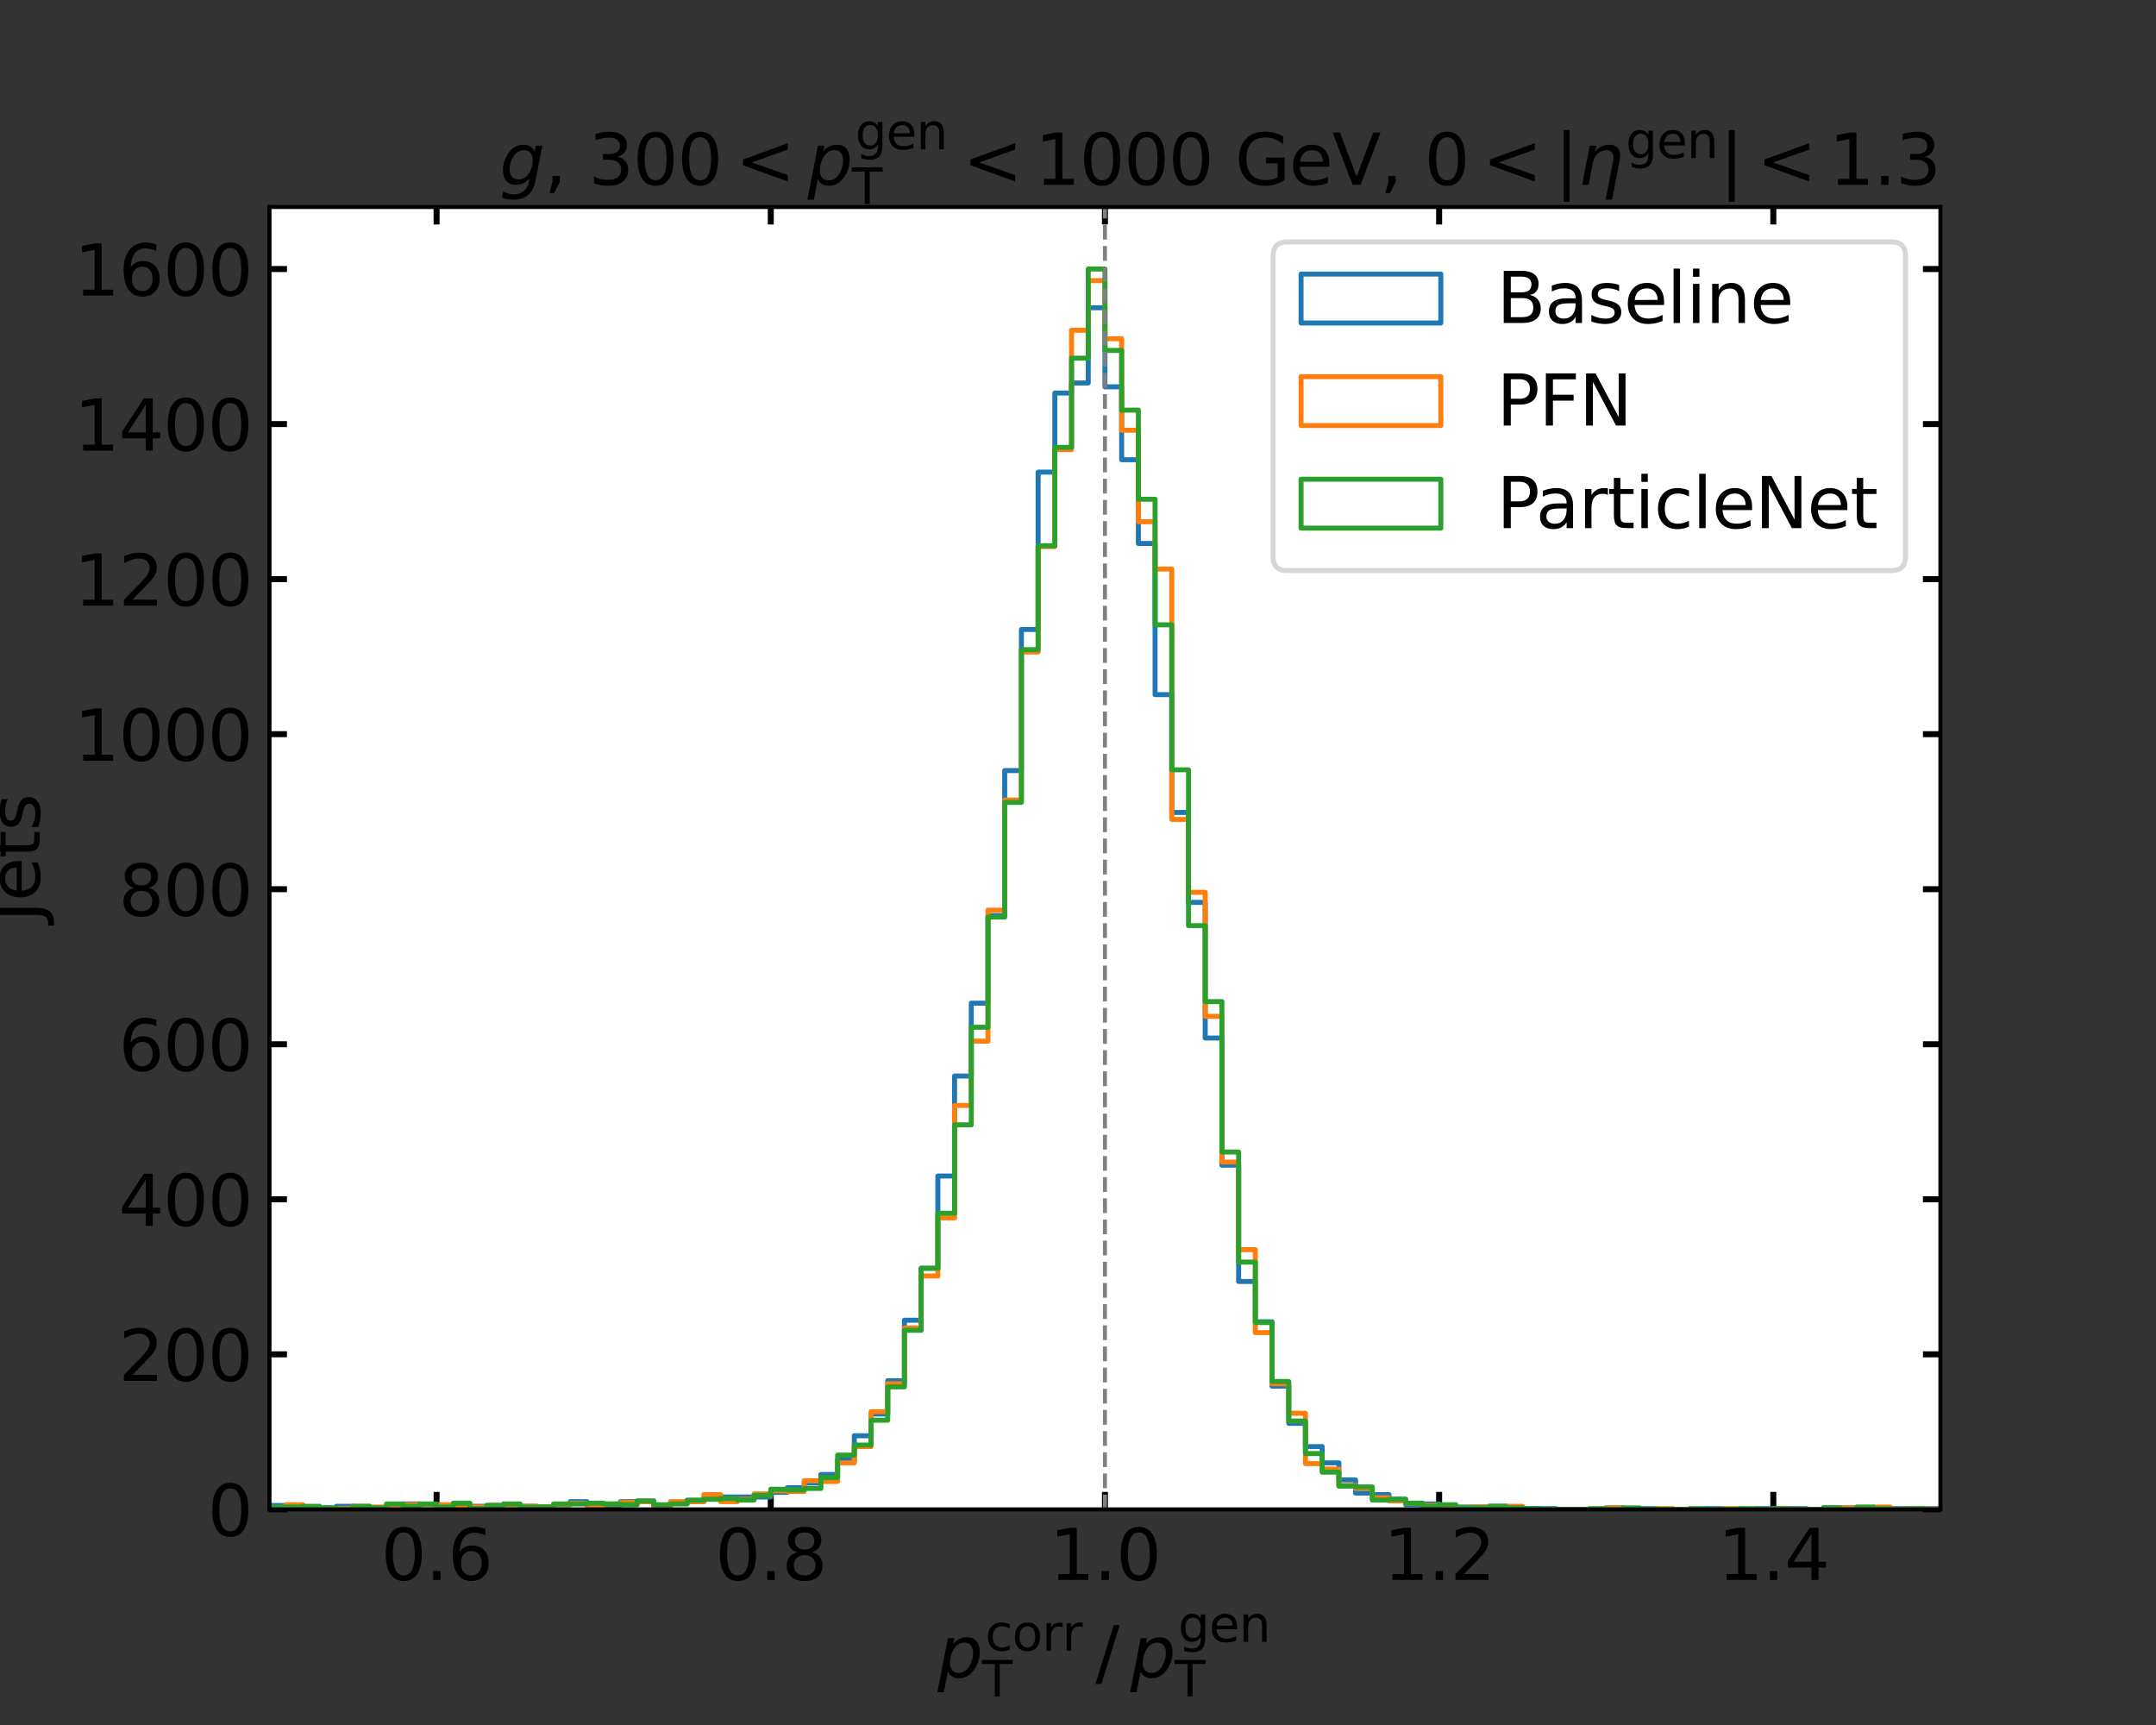 <?xml version="1.0" encoding="utf-8" standalone="no"?>
<!DOCTYPE svg PUBLIC "-//W3C//DTD SVG 1.1//EN"
  "http://www.w3.org/Graphics/SVG/1.1/DTD/svg11.dtd">
<svg xmlns:xlink="http://www.w3.org/1999/xlink" width="432pt" height="345.6pt" viewBox="0 0 432 345.6" xmlns="http://www.w3.org/2000/svg" version="1.1">
 <rect x="0" y="0" width="432" height="345.6" fill="#333333" stroke="none"/>
 <defs>
  <style type="text/css">*{stroke-linejoin: round; stroke-linecap: butt}</style>
 </defs>
 <g id="figure_1">
  <g id="patch_1">
   <path d="M 0 345.6 
L 432 345.6 
L 432 0 
L 0 0 
L 0 345.6 
z
" style="fill: none"/>
  </g>
  <g id="axes_1">
   <g id="patch_2">
    <path d="M 54 302.4 
L 388.8 302.4 
L 388.8 41.472 
L 54 41.472 
z
" style="fill: #ffffff"/>
   </g>
   <g id="matplotlib.axis_1">
    <g id="xtick_1">
     <g id="line2d_1">
      <defs>
       <path id="m9a1e9693af" d="M 0 0 
L 0 -3.5 
" style="stroke: #000000; stroke-width: 1.2"/>
      </defs>
      <g>
       <use xlink:href="#m9a1e9693af" x="87.48" y="302.4" style="stroke: #000000; stroke-width: 1.2"/>
      </g>
     </g>
     <g id="line2d_2">
      <defs>
       <path id="m70268bb124" d="M 0 0 
L 0 3.5 
" style="stroke: #000000; stroke-width: 1.2"/>
      </defs>
      <g>
       <use xlink:href="#m70268bb124" x="87.48" y="41.472" style="stroke: #000000; stroke-width: 1.2"/>
      </g>
     </g>
     <g id="text_1">
      <!-- 0.6 -->
      <g transform="translate(76.348 316.538)scale(0.14 -0.14)">
       <defs>
        <path id="DejaVuSans-30" d="M 2034 4250 
Q 1547 4250 1301 3770 
Q 1056 3291 1056 2328 
Q 1056 1369 1301 889 
Q 1547 409 2034 409 
Q 2525 409 2770 889 
Q 3016 1369 3016 2328 
Q 3016 3291 2770 3770 
Q 2525 4250 2034 4250 
z
M 2034 4750 
Q 2819 4750 3233 4129 
Q 3647 3509 3647 2328 
Q 3647 1150 3233 529 
Q 2819 -91 2034 -91 
Q 1250 -91 836 529 
Q 422 1150 422 2328 
Q 422 3509 836 4129 
Q 1250 4750 2034 4750 
z
" transform="scale(0.016)"/>
        <path id="DejaVuSans-2e" d="M 684 794 
L 1344 794 
L 1344 0 
L 684 0 
L 684 794 
z
" transform="scale(0.016)"/>
        <path id="DejaVuSans-36" d="M 2113 2584 
Q 1688 2584 1439 2293 
Q 1191 2003 1191 1497 
Q 1191 994 1439 701 
Q 1688 409 2113 409 
Q 2538 409 2786 701 
Q 3034 994 3034 1497 
Q 3034 2003 2786 2293 
Q 2538 2584 2113 2584 
z
M 3366 4563 
L 3366 3988 
Q 3128 4100 2886 4159 
Q 2644 4219 2406 4219 
Q 1781 4219 1451 3797 
Q 1122 3375 1075 2522 
Q 1259 2794 1537 2939 
Q 1816 3084 2150 3084 
Q 2853 3084 3261 2657 
Q 3669 2231 3669 1497 
Q 3669 778 3244 343 
Q 2819 -91 2113 -91 
Q 1303 -91 875 529 
Q 447 1150 447 2328 
Q 447 3434 972 4092 
Q 1497 4750 2381 4750 
Q 2619 4750 2861 4703 
Q 3103 4656 3366 4563 
z
" transform="scale(0.016)"/>
       </defs>
       <use xlink:href="#DejaVuSans-30"/>
       <use xlink:href="#DejaVuSans-2e" x="63.623"/>
       <use xlink:href="#DejaVuSans-36" x="95.41"/>
      </g>
     </g>
    </g>
    <g id="xtick_2">
     <g id="line2d_3">
      <g>
       <use xlink:href="#m9a1e9693af" x="154.44" y="302.4" style="stroke: #000000; stroke-width: 1.2"/>
      </g>
     </g>
     <g id="line2d_4">
      <g>
       <use xlink:href="#m70268bb124" x="154.44" y="41.472" style="stroke: #000000; stroke-width: 1.2"/>
      </g>
     </g>
     <g id="text_2">
      <!-- 0.8 -->
      <g transform="translate(143.308 316.538)scale(0.14 -0.14)">
       <defs>
        <path id="DejaVuSans-38" d="M 2034 2216 
Q 1584 2216 1326 1975 
Q 1069 1734 1069 1313 
Q 1069 891 1326 650 
Q 1584 409 2034 409 
Q 2484 409 2743 651 
Q 3003 894 3003 1313 
Q 3003 1734 2745 1975 
Q 2488 2216 2034 2216 
z
M 1403 2484 
Q 997 2584 770 2862 
Q 544 3141 544 3541 
Q 544 4100 942 4425 
Q 1341 4750 2034 4750 
Q 2731 4750 3128 4425 
Q 3525 4100 3525 3541 
Q 3525 3141 3298 2862 
Q 3072 2584 2669 2484 
Q 3125 2378 3379 2068 
Q 3634 1759 3634 1313 
Q 3634 634 3220 271 
Q 2806 -91 2034 -91 
Q 1263 -91 848 271 
Q 434 634 434 1313 
Q 434 1759 690 2068 
Q 947 2378 1403 2484 
z
M 1172 3481 
Q 1172 3119 1398 2916 
Q 1625 2713 2034 2713 
Q 2441 2713 2670 2916 
Q 2900 3119 2900 3481 
Q 2900 3844 2670 4047 
Q 2441 4250 2034 4250 
Q 1625 4250 1398 4047 
Q 1172 3844 1172 3481 
z
" transform="scale(0.016)"/>
       </defs>
       <use xlink:href="#DejaVuSans-30"/>
       <use xlink:href="#DejaVuSans-2e" x="63.623"/>
       <use xlink:href="#DejaVuSans-38" x="95.41"/>
      </g>
     </g>
    </g>
    <g id="xtick_3">
     <g id="line2d_5">
      <g>
       <use xlink:href="#m9a1e9693af" x="221.4" y="302.4" style="stroke: #000000; stroke-width: 1.2"/>
      </g>
     </g>
     <g id="line2d_6">
      <g>
       <use xlink:href="#m70268bb124" x="221.4" y="41.472" style="stroke: #000000; stroke-width: 1.2"/>
      </g>
     </g>
     <g id="text_3">
      <!-- 1.0 -->
      <g transform="translate(210.268 316.538)scale(0.14 -0.14)">
       <defs>
        <path id="DejaVuSans-31" d="M 794 531 
L 1825 531 
L 1825 4091 
L 703 3866 
L 703 4441 
L 1819 4666 
L 2450 4666 
L 2450 531 
L 3481 531 
L 3481 0 
L 794 0 
L 794 531 
z
" transform="scale(0.016)"/>
       </defs>
       <use xlink:href="#DejaVuSans-31"/>
       <use xlink:href="#DejaVuSans-2e" x="63.623"/>
       <use xlink:href="#DejaVuSans-30" x="95.41"/>
      </g>
     </g>
    </g>
    <g id="xtick_4">
     <g id="line2d_7">
      <g>
       <use xlink:href="#m9a1e9693af" x="288.36" y="302.4" style="stroke: #000000; stroke-width: 1.2"/>
      </g>
     </g>
     <g id="line2d_8">
      <g>
       <use xlink:href="#m70268bb124" x="288.36" y="41.472" style="stroke: #000000; stroke-width: 1.2"/>
      </g>
     </g>
     <g id="text_4">
      <!-- 1.2 -->
      <g transform="translate(277.228 316.538)scale(0.14 -0.14)">
       <defs>
        <path id="DejaVuSans-32" d="M 1228 531 
L 3431 531 
L 3431 0 
L 469 0 
L 469 531 
Q 828 903 1448 1529 
Q 2069 2156 2228 2338 
Q 2531 2678 2651 2914 
Q 2772 3150 2772 3378 
Q 2772 3750 2511 3984 
Q 2250 4219 1831 4219 
Q 1534 4219 1204 4116 
Q 875 4013 500 3803 
L 500 4441 
Q 881 4594 1212 4672 
Q 1544 4750 1819 4750 
Q 2544 4750 2975 4387 
Q 3406 4025 3406 3419 
Q 3406 3131 3298 2873 
Q 3191 2616 2906 2266 
Q 2828 2175 2409 1742 
Q 1991 1309 1228 531 
z
" transform="scale(0.016)"/>
       </defs>
       <use xlink:href="#DejaVuSans-31"/>
       <use xlink:href="#DejaVuSans-2e" x="63.623"/>
       <use xlink:href="#DejaVuSans-32" x="95.41"/>
      </g>
     </g>
    </g>
    <g id="xtick_5">
     <g id="line2d_9">
      <g>
       <use xlink:href="#m9a1e9693af" x="355.32" y="302.4" style="stroke: #000000; stroke-width: 1.2"/>
      </g>
     </g>
     <g id="line2d_10">
      <g>
       <use xlink:href="#m70268bb124" x="355.32" y="41.472" style="stroke: #000000; stroke-width: 1.2"/>
      </g>
     </g>
     <g id="text_5">
      <!-- 1.4 -->
      <g transform="translate(344.188 316.538)scale(0.14 -0.14)">
       <defs>
        <path id="DejaVuSans-34" d="M 2419 4116 
L 825 1625 
L 2419 1625 
L 2419 4116 
z
M 2253 4666 
L 3047 4666 
L 3047 1625 
L 3713 1625 
L 3713 1100 
L 3047 1100 
L 3047 0 
L 2419 0 
L 2419 1100 
L 313 1100 
L 313 1709 
L 2253 4666 
z
" transform="scale(0.016)"/>
       </defs>
       <use xlink:href="#DejaVuSans-31"/>
       <use xlink:href="#DejaVuSans-2e" x="63.623"/>
       <use xlink:href="#DejaVuSans-34" x="95.41"/>
      </g>
     </g>
    </g>
    <g id="text_6">
     <!-- $p_\mathrm{T}^\mathrm{corr}\//\/p_\mathrm{T}^\mathrm{gen}$ -->
     <g transform="translate(187.87 336.049)scale(0.14 -0.14)">
      <defs>
       <path id="DejaVuSans-Oblique-70" d="M 3175 2156 
Q 3175 2616 2975 2859 
Q 2775 3103 2400 3103 
Q 2144 3103 1911 2972 
Q 1678 2841 1497 2591 
Q 1319 2344 1212 1994 
Q 1106 1644 1106 1300 
Q 1106 863 1306 627 
Q 1506 391 1875 391 
Q 2147 391 2380 519 
Q 2613 647 2778 891 
Q 2956 1147 3065 1494 
Q 3175 1841 3175 2156 
z
M 1394 2969 
Q 1625 3272 1939 3428 
Q 2253 3584 2638 3584 
Q 3175 3584 3472 3232 
Q 3769 2881 3769 2247 
Q 3769 1728 3584 1258 
Q 3400 788 3053 416 
Q 2822 169 2531 39 
Q 2241 -91 1919 -91 
Q 1547 -91 1294 64 
Q 1041 219 916 525 
L 556 -1331 
L -19 -1331 
L 922 3500 
L 1497 3500 
L 1394 2969 
z
" transform="scale(0.016)"/>
       <path id="DejaVuSans-63" d="M 3122 3366 
L 3122 2828 
Q 2878 2963 2633 3030 
Q 2388 3097 2138 3097 
Q 1578 3097 1268 2742 
Q 959 2388 959 1747 
Q 959 1106 1268 751 
Q 1578 397 2138 397 
Q 2388 397 2633 464 
Q 2878 531 3122 666 
L 3122 134 
Q 2881 22 2623 -34 
Q 2366 -91 2075 -91 
Q 1284 -91 818 406 
Q 353 903 353 1747 
Q 353 2603 823 3093 
Q 1294 3584 2113 3584 
Q 2378 3584 2631 3529 
Q 2884 3475 3122 3366 
z
" transform="scale(0.016)"/>
       <path id="DejaVuSans-6f" d="M 1959 3097 
Q 1497 3097 1228 2736 
Q 959 2375 959 1747 
Q 959 1119 1226 758 
Q 1494 397 1959 397 
Q 2419 397 2687 759 
Q 2956 1122 2956 1747 
Q 2956 2369 2687 2733 
Q 2419 3097 1959 3097 
z
M 1959 3584 
Q 2709 3584 3137 3096 
Q 3566 2609 3566 1747 
Q 3566 888 3137 398 
Q 2709 -91 1959 -91 
Q 1206 -91 779 398 
Q 353 888 353 1747 
Q 353 2609 779 3096 
Q 1206 3584 1959 3584 
z
" transform="scale(0.016)"/>
       <path id="DejaVuSans-72" d="M 2631 2963 
Q 2534 3019 2420 3045 
Q 2306 3072 2169 3072 
Q 1681 3072 1420 2755 
Q 1159 2438 1159 1844 
L 1159 0 
L 581 0 
L 581 3500 
L 1159 3500 
L 1159 2956 
Q 1341 3275 1631 3429 
Q 1922 3584 2338 3584 
Q 2397 3584 2469 3576 
Q 2541 3569 2628 3553 
L 2631 2963 
z
" transform="scale(0.016)"/>
       <path id="DejaVuSans-54" d="M -19 4666 
L 3928 4666 
L 3928 4134 
L 2272 4134 
L 2272 0 
L 1638 0 
L 1638 4134 
L -19 4134 
L -19 4666 
z
" transform="scale(0.016)"/>
       <path id="DejaVuSans-2f" d="M 1625 4666 
L 2156 4666 
L 531 -594 
L 0 -594 
L 1625 4666 
z
" transform="scale(0.016)"/>
       <path id="DejaVuSans-67" d="M 2906 1791 
Q 2906 2416 2648 2759 
Q 2391 3103 1925 3103 
Q 1463 3103 1205 2759 
Q 947 2416 947 1791 
Q 947 1169 1205 825 
Q 1463 481 1925 481 
Q 2391 481 2648 825 
Q 2906 1169 2906 1791 
z
M 3481 434 
Q 3481 -459 3084 -895 
Q 2688 -1331 1869 -1331 
Q 1566 -1331 1297 -1286 
Q 1028 -1241 775 -1147 
L 775 -588 
Q 1028 -725 1275 -790 
Q 1522 -856 1778 -856 
Q 2344 -856 2625 -561 
Q 2906 -266 2906 331 
L 2906 616 
Q 2728 306 2450 153 
Q 2172 0 1784 0 
Q 1141 0 747 490 
Q 353 981 353 1791 
Q 353 2603 747 3093 
Q 1141 3584 1784 3584 
Q 2172 3584 2450 3431 
Q 2728 3278 2906 2969 
L 2906 3500 
L 3481 3500 
L 3481 434 
z
" transform="scale(0.016)"/>
       <path id="DejaVuSans-65" d="M 3597 1894 
L 3597 1613 
L 953 1613 
Q 991 1019 1311 708 
Q 1631 397 2203 397 
Q 2534 397 2845 478 
Q 3156 559 3463 722 
L 3463 178 
Q 3153 47 2828 -22 
Q 2503 -91 2169 -91 
Q 1331 -91 842 396 
Q 353 884 353 1716 
Q 353 2575 817 3079 
Q 1281 3584 2069 3584 
Q 2775 3584 3186 3129 
Q 3597 2675 3597 1894 
z
M 3022 2063 
Q 3016 2534 2758 2815 
Q 2500 3097 2075 3097 
Q 1594 3097 1305 2825 
Q 1016 2553 972 2059 
L 3022 2063 
z
" transform="scale(0.016)"/>
       <path id="DejaVuSans-6e" d="M 3513 2113 
L 3513 0 
L 2938 0 
L 2938 2094 
Q 2938 2591 2744 2837 
Q 2550 3084 2163 3084 
Q 1697 3084 1428 2787 
Q 1159 2491 1159 1978 
L 1159 0 
L 581 0 
L 581 3500 
L 1159 3500 
L 1159 2956 
Q 1366 3272 1645 3428 
Q 1925 3584 2291 3584 
Q 2894 3584 3203 3211 
Q 3513 2838 3513 2113 
z
" transform="scale(0.016)"/>
      </defs>
      <use xlink:href="#DejaVuSans-Oblique-70" transform="translate(0 0.052)"/>
      <use xlink:href="#DejaVuSans-63" transform="translate(68.126 38.333)scale(0.7)"/>
      <use xlink:href="#DejaVuSans-6f" transform="translate(106.613 38.333)scale(0.7)"/>
      <use xlink:href="#DejaVuSans-72" transform="translate(149.44 38.333)scale(0.7)"/>
      <use xlink:href="#DejaVuSans-72" transform="translate(178.219 38.333)scale(0.7)"/>
      <use xlink:href="#DejaVuSans-54" transform="translate(63.477 -27.292)scale(0.7)"/>
      <use xlink:href="#DejaVuSans-2f" transform="translate(225.969 0.052)"/>
      <use xlink:href="#DejaVuSans-Oblique-70" transform="translate(275.896 0.052)"/>
      <use xlink:href="#DejaVuSans-67" transform="translate(344.022 50.8)scale(0.7)"/>
      <use xlink:href="#DejaVuSans-65" transform="translate(388.456 50.8)scale(0.7)"/>
      <use xlink:href="#DejaVuSans-6e" transform="translate(431.522 50.8)scale(0.7)"/>
      <use xlink:href="#DejaVuSans-54" transform="translate(339.372 -27.292)scale(0.7)"/>
     </g>
    </g>
   </g>
   <g id="matplotlib.axis_2">
    <g id="ytick_1">
     <g id="line2d_11">
      <defs>
       <path id="m0dfadd7b3d" d="M 0 0 
L 3.5 0 
" style="stroke: #000000; stroke-width: 1.2"/>
      </defs>
      <g>
       <use xlink:href="#m0dfadd7b3d" x="54" y="302.4" style="stroke: #000000; stroke-width: 1.2"/>
      </g>
     </g>
     <g id="line2d_12">
      <defs>
       <path id="m6b99613a44" d="M 0 0 
L -3.5 0 
" style="stroke: #000000; stroke-width: 1.2"/>
      </defs>
      <g>
       <use xlink:href="#m6b99613a44" x="388.8" y="302.4" style="stroke: #000000; stroke-width: 1.2"/>
      </g>
     </g>
     <g id="text_7">
      <!-- 0 -->
      <g transform="translate(41.593 307.719)scale(0.14 -0.14)">
       <use xlink:href="#DejaVuSans-30"/>
      </g>
     </g>
    </g>
    <g id="ytick_2">
     <g id="line2d_13">
      <g>
       <use xlink:href="#m0dfadd7b3d" x="54" y="271.337" style="stroke: #000000; stroke-width: 1.2"/>
      </g>
     </g>
     <g id="line2d_14">
      <g>
       <use xlink:href="#m6b99613a44" x="388.8" y="271.337" style="stroke: #000000; stroke-width: 1.2"/>
      </g>
     </g>
     <g id="text_8">
      <!-- 200 -->
      <g transform="translate(23.777 276.656)scale(0.14 -0.14)">
       <use xlink:href="#DejaVuSans-32"/>
       <use xlink:href="#DejaVuSans-30" x="63.623"/>
       <use xlink:href="#DejaVuSans-30" x="127.246"/>
      </g>
     </g>
    </g>
    <g id="ytick_3">
     <g id="line2d_15">
      <g>
       <use xlink:href="#m0dfadd7b3d" x="54" y="240.274" style="stroke: #000000; stroke-width: 1.2"/>
      </g>
     </g>
     <g id="line2d_16">
      <g>
       <use xlink:href="#m6b99613a44" x="388.8" y="240.274" style="stroke: #000000; stroke-width: 1.2"/>
      </g>
     </g>
     <g id="text_9">
      <!-- 400 -->
      <g transform="translate(23.777 245.593)scale(0.14 -0.14)">
       <use xlink:href="#DejaVuSans-34"/>
       <use xlink:href="#DejaVuSans-30" x="63.623"/>
       <use xlink:href="#DejaVuSans-30" x="127.246"/>
      </g>
     </g>
    </g>
    <g id="ytick_4">
     <g id="line2d_17">
      <g>
       <use xlink:href="#m0dfadd7b3d" x="54" y="209.211" style="stroke: #000000; stroke-width: 1.2"/>
      </g>
     </g>
     <g id="line2d_18">
      <g>
       <use xlink:href="#m6b99613a44" x="388.8" y="209.211" style="stroke: #000000; stroke-width: 1.2"/>
      </g>
     </g>
     <g id="text_10">
      <!-- 600 -->
      <g transform="translate(23.777 214.53)scale(0.14 -0.14)">
       <use xlink:href="#DejaVuSans-36"/>
       <use xlink:href="#DejaVuSans-30" x="63.623"/>
       <use xlink:href="#DejaVuSans-30" x="127.246"/>
      </g>
     </g>
    </g>
    <g id="ytick_5">
     <g id="line2d_19">
      <g>
       <use xlink:href="#m0dfadd7b3d" x="54" y="178.149" style="stroke: #000000; stroke-width: 1.2"/>
      </g>
     </g>
     <g id="line2d_20">
      <g>
       <use xlink:href="#m6b99613a44" x="388.8" y="178.149" style="stroke: #000000; stroke-width: 1.2"/>
      </g>
     </g>
     <g id="text_11">
      <!-- 800 -->
      <g transform="translate(23.777 183.467)scale(0.14 -0.14)">
       <use xlink:href="#DejaVuSans-38"/>
       <use xlink:href="#DejaVuSans-30" x="63.623"/>
       <use xlink:href="#DejaVuSans-30" x="127.246"/>
      </g>
     </g>
    </g>
    <g id="ytick_6">
     <g id="line2d_21">
      <g>
       <use xlink:href="#m0dfadd7b3d" x="54" y="147.086" style="stroke: #000000; stroke-width: 1.2"/>
      </g>
     </g>
     <g id="line2d_22">
      <g>
       <use xlink:href="#m6b99613a44" x="388.8" y="147.086" style="stroke: #000000; stroke-width: 1.2"/>
      </g>
     </g>
     <g id="text_12">
      <!-- 1000 -->
      <g transform="translate(14.87 152.405)scale(0.14 -0.14)">
       <use xlink:href="#DejaVuSans-31"/>
       <use xlink:href="#DejaVuSans-30" x="63.623"/>
       <use xlink:href="#DejaVuSans-30" x="127.246"/>
       <use xlink:href="#DejaVuSans-30" x="190.869"/>
      </g>
     </g>
    </g>
    <g id="ytick_7">
     <g id="line2d_23">
      <g>
       <use xlink:href="#m0dfadd7b3d" x="54" y="116.023" style="stroke: #000000; stroke-width: 1.2"/>
      </g>
     </g>
     <g id="line2d_24">
      <g>
       <use xlink:href="#m6b99613a44" x="388.8" y="116.023" style="stroke: #000000; stroke-width: 1.2"/>
      </g>
     </g>
     <g id="text_13">
      <!-- 1200 -->
      <g transform="translate(14.87 121.342)scale(0.14 -0.14)">
       <use xlink:href="#DejaVuSans-31"/>
       <use xlink:href="#DejaVuSans-32" x="63.623"/>
       <use xlink:href="#DejaVuSans-30" x="127.246"/>
       <use xlink:href="#DejaVuSans-30" x="190.869"/>
      </g>
     </g>
    </g>
    <g id="ytick_8">
     <g id="line2d_25">
      <g>
       <use xlink:href="#m0dfadd7b3d" x="54" y="84.96" style="stroke: #000000; stroke-width: 1.2"/>
      </g>
     </g>
     <g id="line2d_26">
      <g>
       <use xlink:href="#m6b99613a44" x="388.8" y="84.96" style="stroke: #000000; stroke-width: 1.2"/>
      </g>
     </g>
     <g id="text_14">
      <!-- 1400 -->
      <g transform="translate(14.87 90.279)scale(0.14 -0.14)">
       <use xlink:href="#DejaVuSans-31"/>
       <use xlink:href="#DejaVuSans-34" x="63.623"/>
       <use xlink:href="#DejaVuSans-30" x="127.246"/>
       <use xlink:href="#DejaVuSans-30" x="190.869"/>
      </g>
     </g>
    </g>
    <g id="ytick_9">
     <g id="line2d_27">
      <g>
       <use xlink:href="#m0dfadd7b3d" x="54" y="53.897" style="stroke: #000000; stroke-width: 1.2"/>
      </g>
     </g>
     <g id="line2d_28">
      <g>
       <use xlink:href="#m6b99613a44" x="388.8" y="53.897" style="stroke: #000000; stroke-width: 1.2"/>
      </g>
     </g>
     <g id="text_15">
      <!-- 1600 -->
      <g transform="translate(14.87 59.216)scale(0.14 -0.14)">
       <use xlink:href="#DejaVuSans-31"/>
       <use xlink:href="#DejaVuSans-36" x="63.623"/>
       <use xlink:href="#DejaVuSans-30" x="127.246"/>
       <use xlink:href="#DejaVuSans-30" x="190.869"/>
      </g>
     </g>
    </g>
    <g id="text_16">
     <!-- Jets -->
     <g transform="translate(7.958 184.699)rotate(-90)scale(0.14 -0.14)">
      <defs>
       <path id="DejaVuSans-4a" d="M 628 4666 
L 1259 4666 
L 1259 325 
Q 1259 -519 939 -900 
Q 619 -1281 -91 -1281 
L -331 -1281 
L -331 -750 
L -134 -750 
Q 284 -750 456 -515 
Q 628 -281 628 325 
L 628 4666 
z
" transform="scale(0.016)"/>
       <path id="DejaVuSans-74" d="M 1172 4494 
L 1172 3500 
L 2356 3500 
L 2356 3053 
L 1172 3053 
L 1172 1153 
Q 1172 725 1289 603 
Q 1406 481 1766 481 
L 2356 481 
L 2356 0 
L 1766 0 
Q 1100 0 847 248 
Q 594 497 594 1153 
L 594 3053 
L 172 3053 
L 172 3500 
L 594 3500 
L 594 4494 
L 1172 4494 
z
" transform="scale(0.016)"/>
       <path id="DejaVuSans-73" d="M 2834 3397 
L 2834 2853 
Q 2591 2978 2328 3040 
Q 2066 3103 1784 3103 
Q 1356 3103 1142 2972 
Q 928 2841 928 2578 
Q 928 2378 1081 2264 
Q 1234 2150 1697 2047 
L 1894 2003 
Q 2506 1872 2764 1633 
Q 3022 1394 3022 966 
Q 3022 478 2636 193 
Q 2250 -91 1575 -91 
Q 1294 -91 989 -36 
Q 684 19 347 128 
L 347 722 
Q 666 556 975 473 
Q 1284 391 1588 391 
Q 1994 391 2212 530 
Q 2431 669 2431 922 
Q 2431 1156 2273 1281 
Q 2116 1406 1581 1522 
L 1381 1569 
Q 847 1681 609 1914 
Q 372 2147 372 2553 
Q 372 3047 722 3315 
Q 1072 3584 1716 3584 
Q 2034 3584 2315 3537 
Q 2597 3491 2834 3397 
z
" transform="scale(0.016)"/>
      </defs>
      <use xlink:href="#DejaVuSans-4a"/>
      <use xlink:href="#DejaVuSans-65" x="29.492"/>
      <use xlink:href="#DejaVuSans-74" x="91.016"/>
      <use xlink:href="#DejaVuSans-73" x="130.225"/>
     </g>
    </g>
   </g>
   <g id="patch_3">
    <path d="M 54 302.4 
L 54 301.623 
L 57.348 301.623 
L 57.348 302.089 
L 67.392 302.089 
L 67.392 301.779 
L 70.74 301.779 
L 70.74 301.934 
L 74.088 301.934 
L 74.088 302.089 
L 77.436 302.089 
L 77.436 301.779 
L 80.784 301.779 
L 80.784 301.313 
L 84.132 301.313 
L 84.132 301.468 
L 87.48 301.468 
L 87.48 301.623 
L 90.828 301.623 
L 90.828 301.779 
L 97.524 301.779 
L 97.524 301.623 
L 100.872 301.623 
L 100.872 301.779 
L 107.568 301.779 
L 107.568 301.934 
L 110.916 301.934 
L 110.916 301.468 
L 114.264 301.468 
L 114.264 300.847 
L 117.612 300.847 
L 117.612 301.313 
L 120.96 301.313 
L 120.96 301.623 
L 124.308 301.623 
L 124.308 300.847 
L 131.004 300.847 
L 131.004 301.779 
L 134.352 301.779 
L 134.352 301.002 
L 137.7 301.002 
L 137.7 300.847 
L 141.048 300.847 
L 141.048 299.915 
L 154.44 299.915 
L 154.44 298.983 
L 157.788 298.983 
L 157.788 298.051 
L 161.136 298.051 
L 161.136 297.119 
L 164.484 297.119 
L 164.484 295.411 
L 167.832 295.411 
L 167.832 292.46 
L 171.18 292.46 
L 171.18 287.645 
L 174.528 287.645 
L 174.528 283.296 
L 177.876 283.296 
L 177.876 276.618 
L 181.224 276.618 
L 181.224 264.503 
L 184.572 264.503 
L 184.572 254.097 
L 187.92 254.097 
L 187.92 235.615 
L 191.268 235.615 
L 191.268 215.579 
L 194.616 215.579 
L 194.616 200.98 
L 197.964 200.98 
L 197.964 183.429 
L 201.312 183.429 
L 201.312 154.385 
L 204.66 154.385 
L 204.66 126.118 
L 208.008 126.118 
L 208.008 94.589 
L 211.356 94.589 
L 211.356 78.747 
L 214.704 78.747 
L 214.704 76.728 
L 218.052 76.728 
L 218.052 61.663 
L 221.4 61.663 
L 221.4 77.505 
L 224.748 77.505 
L 224.748 92.104 
L 228.096 92.104 
L 228.096 108.878 
L 231.444 108.878 
L 231.444 139.165 
L 234.792 139.165 
L 234.792 162.772 
L 238.14 162.772 
L 238.14 180.789 
L 241.488 180.789 
L 241.488 207.969 
L 244.836 207.969 
L 244.836 233.44 
L 248.184 233.44 
L 248.184 256.738 
L 251.532 256.738 
L 251.532 264.814 
L 254.88 264.814 
L 254.88 277.705 
L 258.228 277.705 
L 258.228 285.16 
L 261.576 285.16 
L 261.576 289.82 
L 264.924 289.82 
L 264.924 293.081 
L 268.272 293.081 
L 268.272 296.498 
L 271.62 296.498 
L 271.62 299.138 
L 274.968 299.138 
L 274.968 299.449 
L 278.316 299.449 
L 278.316 300.381 
L 281.664 300.381 
L 281.664 301.468 
L 285.012 301.468 
L 285.012 301.313 
L 288.36 301.313 
L 288.36 301.779 
L 291.708 301.779 
L 291.708 301.934 
L 298.404 301.934 
L 298.404 301.779 
L 301.752 301.779 
L 301.752 302.4 
L 305.1 302.4 
L 305.1 302.245 
L 311.796 302.245 
L 311.796 302.4 
L 321.84 302.4 
L 321.84 302.089 
L 325.188 302.089 
L 325.188 302.245 
L 331.884 302.245 
L 331.884 302.4 
L 341.928 302.4 
L 341.928 302.245 
L 345.276 302.245 
L 345.276 302.4 
L 351.972 302.4 
L 351.972 302.245 
L 355.32 302.245 
L 355.32 302.4 
L 358.668 302.4 
L 358.668 302.245 
L 362.016 302.245 
L 362.016 302.4 
L 365.364 302.4 
L 365.364 302.089 
L 372.06 302.089 
L 372.06 302.4 
L 375.408 302.4 
L 375.408 302.245 
L 382.104 302.245 
L 382.104 302.4 
L 388.8 302.4 
L 388.8 302.4 
" clip-path="url(#p79200f77b3)" style="fill: none; stroke: #1f77b4; stroke-linejoin: miter"/>
   </g>
   <g id="patch_4">
    <path d="M 54 302.4 
L 54 302.089 
L 57.348 302.089 
L 57.348 301.468 
L 60.696 301.468 
L 60.696 302.089 
L 64.044 302.089 
L 64.044 302.245 
L 70.74 302.245 
L 70.74 301.779 
L 74.088 301.779 
L 74.088 301.934 
L 77.436 301.934 
L 77.436 302.089 
L 80.784 302.089 
L 80.784 301.468 
L 90.828 301.468 
L 90.828 301.934 
L 97.524 301.934 
L 97.524 301.623 
L 100.872 301.623 
L 100.872 301.779 
L 107.568 301.779 
L 107.568 301.934 
L 110.916 301.934 
L 110.916 301.468 
L 114.264 301.468 
L 114.264 301.157 
L 117.612 301.157 
L 117.612 301.623 
L 120.96 301.623 
L 120.96 301.313 
L 124.308 301.313 
L 124.308 301.002 
L 127.656 301.002 
L 127.656 300.847 
L 131.004 300.847 
L 131.004 301.934 
L 134.352 301.934 
L 134.352 300.847 
L 141.048 300.847 
L 141.048 299.449 
L 144.396 299.449 
L 144.396 300.847 
L 147.744 300.847 
L 147.744 300.381 
L 151.092 300.381 
L 151.092 299.294 
L 154.44 299.294 
L 154.44 298.672 
L 157.788 298.672 
L 157.788 298.828 
L 161.136 298.828 
L 161.136 296.653 
L 164.484 296.653 
L 164.484 296.809 
L 167.832 296.809 
L 167.832 293.081 
L 171.18 293.081 
L 171.18 289.82 
L 174.528 289.82 
L 174.528 282.83 
L 177.876 282.83 
L 177.876 277.239 
L 181.224 277.239 
L 181.224 266.056 
L 184.572 266.056 
L 184.572 255.65 
L 187.92 255.65 
L 187.92 244.002 
L 191.268 244.002 
L 191.268 221.481 
L 194.616 221.481 
L 194.616 208.59 
L 197.964 208.59 
L 197.964 182.342 
L 201.312 182.342 
L 201.312 160.287 
L 204.66 160.287 
L 204.66 130.622 
L 208.008 130.622 
L 208.008 109.5 
L 211.356 109.5 
L 211.356 90.085 
L 214.704 90.085 
L 214.704 66.167 
L 218.052 66.167 
L 218.052 56.227 
L 221.4 56.227 
L 221.4 67.875 
L 224.748 67.875 
L 224.748 86.203 
L 228.096 86.203 
L 228.096 104.53 
L 231.444 104.53 
L 231.444 114.004 
L 234.792 114.004 
L 234.792 164.17 
L 238.14 164.17 
L 238.14 178.77 
L 241.488 178.77 
L 241.488 203.62 
L 244.836 203.62 
L 244.836 232.819 
L 248.184 232.819 
L 248.184 250.37 
L 251.532 250.37 
L 251.532 266.988 
L 254.88 266.988 
L 254.88 277.239 
L 258.228 277.239 
L 258.228 283.141 
L 261.576 283.141 
L 261.576 293.236 
L 264.924 293.236 
L 264.924 294.324 
L 268.272 294.324 
L 268.272 297.585 
L 271.62 297.585 
L 271.62 298.207 
L 274.968 298.207 
L 274.968 300.07 
L 278.316 300.07 
L 278.316 300.692 
L 281.664 300.692 
L 281.664 301.157 
L 285.012 301.157 
L 285.012 301.623 
L 288.36 301.623 
L 288.36 301.934 
L 291.708 301.934 
L 291.708 302.089 
L 295.056 302.089 
L 295.056 301.934 
L 301.752 301.934 
L 301.752 301.779 
L 305.1 301.779 
L 305.1 302.4 
L 321.84 302.4 
L 321.84 302.089 
L 325.188 302.089 
L 325.188 302.245 
L 328.536 302.245 
L 328.536 302.4 
L 331.884 302.4 
L 331.884 302.245 
L 335.232 302.245 
L 335.232 302.4 
L 345.276 302.4 
L 345.276 302.245 
L 348.624 302.245 
L 348.624 302.4 
L 355.32 302.4 
L 355.32 302.245 
L 358.668 302.245 
L 358.668 302.4 
L 368.712 302.4 
L 368.712 302.089 
L 375.408 302.089 
L 375.408 301.934 
L 378.756 301.934 
L 378.756 302.4 
L 382.104 302.4 
L 382.104 302.245 
L 385.452 302.245 
L 385.452 302.4 
L 388.8 302.4 
L 388.8 302.4 
" clip-path="url(#p79200f77b3)" style="fill: none; stroke: #ff7f0e; stroke-linejoin: miter"/>
   </g>
   <g id="patch_5">
    <path d="M 54 302.4 
L 54 301.934 
L 60.696 301.934 
L 60.696 301.779 
L 64.044 301.779 
L 64.044 302.089 
L 67.392 302.089 
L 67.392 302.4 
L 70.74 302.4 
L 70.74 301.779 
L 74.088 301.779 
L 74.088 302.089 
L 77.436 302.089 
L 77.436 301.313 
L 80.784 301.313 
L 80.784 301.779 
L 84.132 301.779 
L 84.132 301.313 
L 87.48 301.313 
L 87.48 301.934 
L 90.828 301.934 
L 90.828 301.157 
L 94.176 301.157 
L 94.176 302.245 
L 97.524 302.245 
L 97.524 301.623 
L 100.872 301.623 
L 100.872 301.313 
L 104.22 301.313 
L 104.22 301.934 
L 110.916 301.934 
L 110.916 301.313 
L 117.612 301.313 
L 117.612 301.157 
L 120.96 301.157 
L 120.96 301.313 
L 124.308 301.313 
L 124.308 301.468 
L 127.656 301.468 
L 127.656 300.692 
L 131.004 300.692 
L 131.004 301.468 
L 134.352 301.468 
L 134.352 301.313 
L 137.7 301.313 
L 137.7 300.536 
L 141.048 300.536 
L 141.048 300.381 
L 144.396 300.381 
L 144.396 300.226 
L 147.744 300.226 
L 147.744 300.536 
L 151.092 300.536 
L 151.092 299.604 
L 154.44 299.604 
L 154.44 298.362 
L 157.788 298.362 
L 157.788 298.517 
L 161.136 298.517 
L 161.136 298.207 
L 164.484 298.207 
L 164.484 296.032 
L 167.832 296.032 
L 167.832 291.528 
L 171.18 291.528 
L 171.18 289.509 
L 174.528 289.509 
L 174.528 284.539 
L 177.876 284.539 
L 177.876 277.86 
L 181.224 277.86 
L 181.224 266.522 
L 184.572 266.522 
L 184.572 254.097 
L 187.92 254.097 
L 187.92 243.07 
L 191.268 243.07 
L 191.268 225.364 
L 194.616 225.364 
L 194.616 205.795 
L 197.964 205.795 
L 197.964 183.74 
L 201.312 183.74 
L 201.312 160.753 
L 204.66 160.753 
L 204.66 130.156 
L 208.008 130.156 
L 208.008 109.344 
L 211.356 109.344 
L 211.356 89.619 
L 214.704 89.619 
L 214.704 71.758 
L 218.052 71.758 
L 218.052 53.897 
L 221.4 53.897 
L 221.4 70.205 
L 224.748 70.205 
L 224.748 82.164 
L 228.096 82.164 
L 228.096 100.025 
L 231.444 100.025 
L 231.444 125.186 
L 234.792 125.186 
L 234.792 154.23 
L 238.14 154.23 
L 238.14 185.448 
L 241.488 185.448 
L 241.488 200.669 
L 244.836 200.669 
L 244.836 230.8 
L 248.184 230.8 
L 248.184 252.855 
L 251.532 252.855 
L 251.532 264.969 
L 254.88 264.969 
L 254.88 276.773 
L 258.228 276.773 
L 258.228 284.694 
L 261.576 284.694 
L 261.576 291.217 
L 264.924 291.217 
L 264.924 294.945 
L 268.272 294.945 
L 268.272 297.741 
L 271.62 297.741 
L 271.62 297.896 
L 274.968 297.896 
L 274.968 300.536 
L 278.316 300.536 
L 278.316 300.381 
L 281.664 300.381 
L 281.664 301.157 
L 285.012 301.157 
L 285.012 301.779 
L 288.36 301.779 
L 288.36 301.468 
L 291.708 301.468 
L 291.708 302.089 
L 298.404 302.089 
L 298.404 301.779 
L 301.752 301.779 
L 301.752 302.089 
L 305.1 302.089 
L 305.1 302.245 
L 308.448 302.245 
L 308.448 302.4 
L 318.492 302.4 
L 318.492 302.245 
L 321.84 302.245 
L 321.84 302.4 
L 325.188 302.4 
L 325.188 302.089 
L 328.536 302.089 
L 328.536 302.4 
L 338.58 302.4 
L 338.58 302.245 
L 341.928 302.245 
L 341.928 302.4 
L 348.624 302.4 
L 348.624 302.245 
L 351.972 302.245 
L 351.972 302.4 
L 355.32 302.4 
L 355.32 302.245 
L 358.668 302.245 
L 358.668 302.4 
L 365.364 302.4 
L 365.364 302.089 
L 368.712 302.089 
L 368.712 302.4 
L 372.06 302.4 
L 372.06 301.934 
L 375.408 301.934 
L 375.408 302.245 
L 378.756 302.245 
L 378.756 302.4 
L 382.104 302.4 
L 382.104 302.245 
L 385.452 302.245 
L 385.452 302.4 
L 388.8 302.4 
L 388.8 302.4 
" clip-path="url(#p79200f77b3)" style="fill: none; stroke: #2ca02c; stroke-linejoin: miter"/>
   </g>
   <g id="line2d_29">
    <path d="M 221.4 302.4 
L 221.4 41.472 
" clip-path="url(#p79200f77b3)" style="fill: none; stroke-dasharray: 2.96,1.28; stroke-dashoffset: 0; stroke: #808080; stroke-width: 0.8"/>
   </g>
   <g id="patch_6">
    <path d="M 54 302.4 
L 54 41.472 
" style="fill: none; stroke: #000000; stroke-width: 0.8; stroke-linejoin: miter; stroke-linecap: square"/>
   </g>
   <g id="patch_7">
    <path d="M 388.8 302.4 
L 388.8 41.472 
" style="fill: none; stroke: #000000; stroke-width: 0.8; stroke-linejoin: miter; stroke-linecap: square"/>
   </g>
   <g id="patch_8">
    <path d="M 54 302.4 
L 388.8 302.4 
" style="fill: none; stroke: #000000; stroke-width: 0.8; stroke-linejoin: miter; stroke-linecap: square"/>
   </g>
   <g id="patch_9">
    <path d="M 54 41.472 
L 388.8 41.472 
" style="fill: none; stroke: #000000; stroke-width: 0.8; stroke-linejoin: miter; stroke-linecap: square"/>
   </g>
   <g id="text_17">
    <!-- $g$, $300 &lt; p_\mathrm{T}^\mathrm{gen} &lt; 1000$ GeV, $0 &lt; |\eta^\mathrm{gen}| &lt; 1.3$ -->
    <g transform="translate(100.12 37.03)scale(0.14 -0.14)">
     <defs>
      <path id="DejaVuSans-Oblique-67" d="M 3816 3500 
L 3219 434 
Q 3047 -456 2561 -893 
Q 2075 -1331 1253 -1331 
Q 950 -1331 690 -1286 
Q 431 -1241 206 -1147 
L 313 -588 
Q 525 -725 762 -790 
Q 1000 -856 1269 -856 
Q 1816 -856 2167 -557 
Q 2519 -259 2631 300 
L 2681 563 
Q 2441 288 2122 144 
Q 1803 0 1434 0 
Q 903 0 598 351 
Q 294 703 294 1319 
Q 294 1803 478 2267 
Q 663 2731 997 3091 
Q 1219 3328 1514 3456 
Q 1809 3584 2131 3584 
Q 2484 3584 2746 3420 
Q 3009 3256 3138 2956 
L 3238 3500 
L 3816 3500 
z
M 2950 2216 
Q 2950 2641 2750 2872 
Q 2550 3103 2181 3103 
Q 1953 3103 1747 3012 
Q 1541 2922 1394 2759 
Q 1156 2491 1023 2127 
Q 891 1763 891 1375 
Q 891 944 1092 712 
Q 1294 481 1672 481 
Q 2219 481 2584 976 
Q 2950 1472 2950 2216 
z
" transform="scale(0.016)"/>
      <path id="DejaVuSans-2c" d="M 750 794 
L 1409 794 
L 1409 256 
L 897 -744 
L 494 -744 
L 750 256 
L 750 794 
z
" transform="scale(0.016)"/>
      <path id="DejaVuSans-20" transform="scale(0.016)"/>
      <path id="DejaVuSans-33" d="M 2597 2516 
Q 3050 2419 3304 2112 
Q 3559 1806 3559 1356 
Q 3559 666 3084 287 
Q 2609 -91 1734 -91 
Q 1441 -91 1130 -33 
Q 819 25 488 141 
L 488 750 
Q 750 597 1062 519 
Q 1375 441 1716 441 
Q 2309 441 2620 675 
Q 2931 909 2931 1356 
Q 2931 1769 2642 2001 
Q 2353 2234 1838 2234 
L 1294 2234 
L 1294 2753 
L 1863 2753 
Q 2328 2753 2575 2939 
Q 2822 3125 2822 3475 
Q 2822 3834 2567 4026 
Q 2313 4219 1838 4219 
Q 1578 4219 1281 4162 
Q 984 4106 628 3988 
L 628 4550 
Q 988 4650 1302 4700 
Q 1616 4750 1894 4750 
Q 2613 4750 3031 4423 
Q 3450 4097 3450 3541 
Q 3450 3153 3228 2886 
Q 3006 2619 2597 2516 
z
" transform="scale(0.016)"/>
      <path id="DejaVuSans-3c" d="M 4684 3150 
L 1459 2003 
L 4684 863 
L 4684 294 
L 678 1747 
L 678 2266 
L 4684 3719 
L 4684 3150 
z
" transform="scale(0.016)"/>
      <path id="DejaVuSans-47" d="M 3809 666 
L 3809 1919 
L 2778 1919 
L 2778 2438 
L 4434 2438 
L 4434 434 
Q 4069 175 3628 42 
Q 3188 -91 2688 -91 
Q 1594 -91 976 548 
Q 359 1188 359 2328 
Q 359 3472 976 4111 
Q 1594 4750 2688 4750 
Q 3144 4750 3555 4637 
Q 3966 4525 4313 4306 
L 4313 3634 
Q 3963 3931 3569 4081 
Q 3175 4231 2741 4231 
Q 1884 4231 1454 3753 
Q 1025 3275 1025 2328 
Q 1025 1384 1454 906 
Q 1884 428 2741 428 
Q 3075 428 3337 486 
Q 3600 544 3809 666 
z
" transform="scale(0.016)"/>
      <path id="DejaVuSans-56" d="M 1831 0 
L 50 4666 
L 709 4666 
L 2188 738 
L 3669 4666 
L 4325 4666 
L 2547 0 
L 1831 0 
z
" transform="scale(0.016)"/>
      <path id="DejaVuSans-7c" d="M 1344 4891 
L 1344 -1509 
L 813 -1509 
L 813 4891 
L 1344 4891 
z
" transform="scale(0.016)"/>
      <path id="DejaVuSans-Oblique-3b7" d="M 3703 2113 
L 3034 -1331 
L 2459 -1331 
L 3125 2094 
Q 3222 2591 3075 2838 
Q 2931 3084 2544 3084 
Q 2078 3084 1750 2788 
Q 1425 2491 1325 1978 
L 941 0 
L 363 0 
L 1044 3500 
L 1622 3500 
L 1516 2956 
Q 1781 3272 2094 3428 
Q 2403 3584 2769 3584 
Q 3372 3584 3609 3213 
Q 3844 2838 3703 2113 
z
" transform="scale(0.016)"/>
     </defs>
     <use xlink:href="#DejaVuSans-Oblique-67" transform="translate(0 0.052)"/>
     <use xlink:href="#DejaVuSans-2c" transform="translate(63.477 0.052)"/>
     <use xlink:href="#DejaVuSans-20" transform="translate(95.264 0.052)"/>
     <use xlink:href="#DejaVuSans-33" transform="translate(127.051 0.052)"/>
     <use xlink:href="#DejaVuSans-30" transform="translate(190.674 0.052)"/>
     <use xlink:href="#DejaVuSans-30" transform="translate(254.297 0.052)"/>
     <use xlink:href="#DejaVuSans-3c" transform="translate(337.402 0.052)"/>
     <use xlink:href="#DejaVuSans-Oblique-70" transform="translate(440.674 0.052)"/>
     <use xlink:href="#DejaVuSans-67" transform="translate(508.8 50.8)scale(0.7)"/>
     <use xlink:href="#DejaVuSans-65" transform="translate(553.234 50.8)scale(0.7)"/>
     <use xlink:href="#DejaVuSans-6e" transform="translate(596.3 50.8)scale(0.7)"/>
     <use xlink:href="#DejaVuSans-54" transform="translate(504.15 -27.292)scale(0.7)"/>
     <use xlink:href="#DejaVuSans-3c" transform="translate(662.882 0.052)"/>
     <use xlink:href="#DejaVuSans-31" transform="translate(766.154 0.052)"/>
     <use xlink:href="#DejaVuSans-30" transform="translate(829.777 0.052)"/>
     <use xlink:href="#DejaVuSans-30" transform="translate(893.4 0.052)"/>
     <use xlink:href="#DejaVuSans-30" transform="translate(957.023 0.052)"/>
     <use xlink:href="#DejaVuSans-20" transform="translate(1020.646 0.052)"/>
     <use xlink:href="#DejaVuSans-47" transform="translate(1052.433 0.052)"/>
     <use xlink:href="#DejaVuSans-65" transform="translate(1129.923 0.052)"/>
     <use xlink:href="#DejaVuSans-56" transform="translate(1191.447 0.052)"/>
     <use xlink:href="#DejaVuSans-2c" transform="translate(1259.855 0.052)"/>
     <use xlink:href="#DejaVuSans-20" transform="translate(1291.642 0.052)"/>
     <use xlink:href="#DejaVuSans-30" transform="translate(1323.429 0.052)"/>
     <use xlink:href="#DejaVuSans-3c" transform="translate(1406.535 0.052)"/>
     <use xlink:href="#DejaVuSans-7c" transform="translate(1509.806 0.052)"/>
     <use xlink:href="#DejaVuSans-Oblique-3b7" transform="translate(1543.498 0.052)"/>
     <use xlink:href="#DejaVuSans-67" transform="translate(1611.526 38.333)scale(0.7)"/>
     <use xlink:href="#DejaVuSans-65" transform="translate(1655.96 38.333)scale(0.7)"/>
     <use xlink:href="#DejaVuSans-6e" transform="translate(1699.026 38.333)scale(0.7)"/>
     <use xlink:href="#DejaVuSans-7c" transform="translate(1746.126 0.052)"/>
     <use xlink:href="#DejaVuSans-3c" transform="translate(1799.3 0.052)"/>
     <use xlink:href="#DejaVuSans-31" transform="translate(1902.571 0.052)"/>
     <use xlink:href="#DejaVuSans-2e" transform="translate(1966.194 0.052)"/>
     <use xlink:href="#DejaVuSans-33" transform="translate(1997.981 0.052)"/>
    </g>
   </g>
   <g id="legend_1">
    <g id="patch_10">
     <path d="M 257.898 114.32 
L 379 114.32 
Q 381.8 114.32 381.8 111.52 
L 381.8 51.272 
Q 381.8 48.472 379 48.472 
L 257.898 48.472 
Q 255.098 48.472 255.098 51.272 
L 255.098 111.52 
Q 255.098 114.32 257.898 114.32 
z
" style="fill: #ffffff; opacity: 0.8; stroke: #cccccc; stroke-linejoin: miter"/>
    </g>
    <g id="patch_11">
     <path d="M 260.698 64.71 
L 288.698 64.71 
L 288.698 54.91 
L 260.698 54.91 
L 260.698 64.71 
z
" style="fill: none; stroke: #1f77b4; stroke-linejoin: miter"/>
    </g>
    <g id="text_18">
     <!-- Baseline -->
     <g transform="translate(299.898 64.71)scale(0.14 -0.14)">
      <defs>
       <path id="DejaVuSans-42" d="M 1259 2228 
L 1259 519 
L 2272 519 
Q 2781 519 3026 730 
Q 3272 941 3272 1375 
Q 3272 1813 3026 2020 
Q 2781 2228 2272 2228 
L 1259 2228 
z
M 1259 4147 
L 1259 2741 
L 2194 2741 
Q 2656 2741 2882 2914 
Q 3109 3088 3109 3444 
Q 3109 3797 2882 3972 
Q 2656 4147 2194 4147 
L 1259 4147 
z
M 628 4666 
L 2241 4666 
Q 2963 4666 3353 4366 
Q 3744 4066 3744 3513 
Q 3744 3084 3544 2831 
Q 3344 2578 2956 2516 
Q 3422 2416 3680 2098 
Q 3938 1781 3938 1306 
Q 3938 681 3513 340 
Q 3088 0 2303 0 
L 628 0 
L 628 4666 
z
" transform="scale(0.016)"/>
       <path id="DejaVuSans-61" d="M 2194 1759 
Q 1497 1759 1228 1600 
Q 959 1441 959 1056 
Q 959 750 1161 570 
Q 1363 391 1709 391 
Q 2188 391 2477 730 
Q 2766 1069 2766 1631 
L 2766 1759 
L 2194 1759 
z
M 3341 1997 
L 3341 0 
L 2766 0 
L 2766 531 
Q 2569 213 2275 61 
Q 1981 -91 1556 -91 
Q 1019 -91 701 211 
Q 384 513 384 1019 
Q 384 1609 779 1909 
Q 1175 2209 1959 2209 
L 2766 2209 
L 2766 2266 
Q 2766 2663 2505 2880 
Q 2244 3097 1772 3097 
Q 1472 3097 1187 3025 
Q 903 2953 641 2809 
L 641 3341 
Q 956 3463 1253 3523 
Q 1550 3584 1831 3584 
Q 2591 3584 2966 3190 
Q 3341 2797 3341 1997 
z
" transform="scale(0.016)"/>
       <path id="DejaVuSans-6c" d="M 603 4863 
L 1178 4863 
L 1178 0 
L 603 0 
L 603 4863 
z
" transform="scale(0.016)"/>
       <path id="DejaVuSans-69" d="M 603 3500 
L 1178 3500 
L 1178 0 
L 603 0 
L 603 3500 
z
M 603 4863 
L 1178 4863 
L 1178 4134 
L 603 4134 
L 603 4863 
z
" transform="scale(0.016)"/>
      </defs>
      <use xlink:href="#DejaVuSans-42"/>
      <use xlink:href="#DejaVuSans-61" x="68.604"/>
      <use xlink:href="#DejaVuSans-73" x="129.883"/>
      <use xlink:href="#DejaVuSans-65" x="181.982"/>
      <use xlink:href="#DejaVuSans-6c" x="243.506"/>
      <use xlink:href="#DejaVuSans-69" x="271.289"/>
      <use xlink:href="#DejaVuSans-6e" x="299.072"/>
      <use xlink:href="#DejaVuSans-65" x="362.451"/>
     </g>
    </g>
    <g id="patch_12">
     <path d="M 260.698 85.259 
L 288.698 85.259 
L 288.698 75.459 
L 260.698 75.459 
L 260.698 85.259 
z
" style="fill: none; stroke: #ff7f0e; stroke-linejoin: miter"/>
    </g>
    <g id="text_19">
     <!-- PFN -->
     <g transform="translate(299.898 85.259)scale(0.14 -0.14)">
      <defs>
       <path id="DejaVuSans-50" d="M 1259 4147 
L 1259 2394 
L 2053 2394 
Q 2494 2394 2734 2622 
Q 2975 2850 2975 3272 
Q 2975 3691 2734 3919 
Q 2494 4147 2053 4147 
L 1259 4147 
z
M 628 4666 
L 2053 4666 
Q 2838 4666 3239 4311 
Q 3641 3956 3641 3272 
Q 3641 2581 3239 2228 
Q 2838 1875 2053 1875 
L 1259 1875 
L 1259 0 
L 628 0 
L 628 4666 
z
" transform="scale(0.016)"/>
       <path id="DejaVuSans-46" d="M 628 4666 
L 3309 4666 
L 3309 4134 
L 1259 4134 
L 1259 2759 
L 3109 2759 
L 3109 2228 
L 1259 2228 
L 1259 0 
L 628 0 
L 628 4666 
z
" transform="scale(0.016)"/>
       <path id="DejaVuSans-4e" d="M 628 4666 
L 1478 4666 
L 3547 763 
L 3547 4666 
L 4159 4666 
L 4159 0 
L 3309 0 
L 1241 3903 
L 1241 0 
L 628 0 
L 628 4666 
z
" transform="scale(0.016)"/>
      </defs>
      <use xlink:href="#DejaVuSans-50"/>
      <use xlink:href="#DejaVuSans-46" x="60.303"/>
      <use xlink:href="#DejaVuSans-4e" x="117.822"/>
     </g>
    </g>
    <g id="patch_13">
     <path d="M 260.698 105.809 
L 288.698 105.809 
L 288.698 96.009 
L 260.698 96.009 
L 260.698 105.809 
z
" style="fill: none; stroke: #2ca02c; stroke-linejoin: miter"/>
    </g>
    <g id="text_20">
     <!-- ParticleNet -->
     <g transform="translate(299.898 105.809)scale(0.14 -0.14)">
      <use xlink:href="#DejaVuSans-50"/>
      <use xlink:href="#DejaVuSans-61" x="55.803"/>
      <use xlink:href="#DejaVuSans-72" x="117.082"/>
      <use xlink:href="#DejaVuSans-74" x="158.195"/>
      <use xlink:href="#DejaVuSans-69" x="197.404"/>
      <use xlink:href="#DejaVuSans-63" x="225.188"/>
      <use xlink:href="#DejaVuSans-6c" x="280.168"/>
      <use xlink:href="#DejaVuSans-65" x="307.951"/>
      <use xlink:href="#DejaVuSans-4e" x="369.475"/>
      <use xlink:href="#DejaVuSans-65" x="444.279"/>
      <use xlink:href="#DejaVuSans-74" x="505.803"/>
     </g>
    </g>
   </g>
  </g>
 </g>
 <defs>
  <clipPath id="p79200f77b3">
   <rect x="54" y="41.472" width="334.8" height="260.928"/>
  </clipPath>
 </defs>
</svg>
